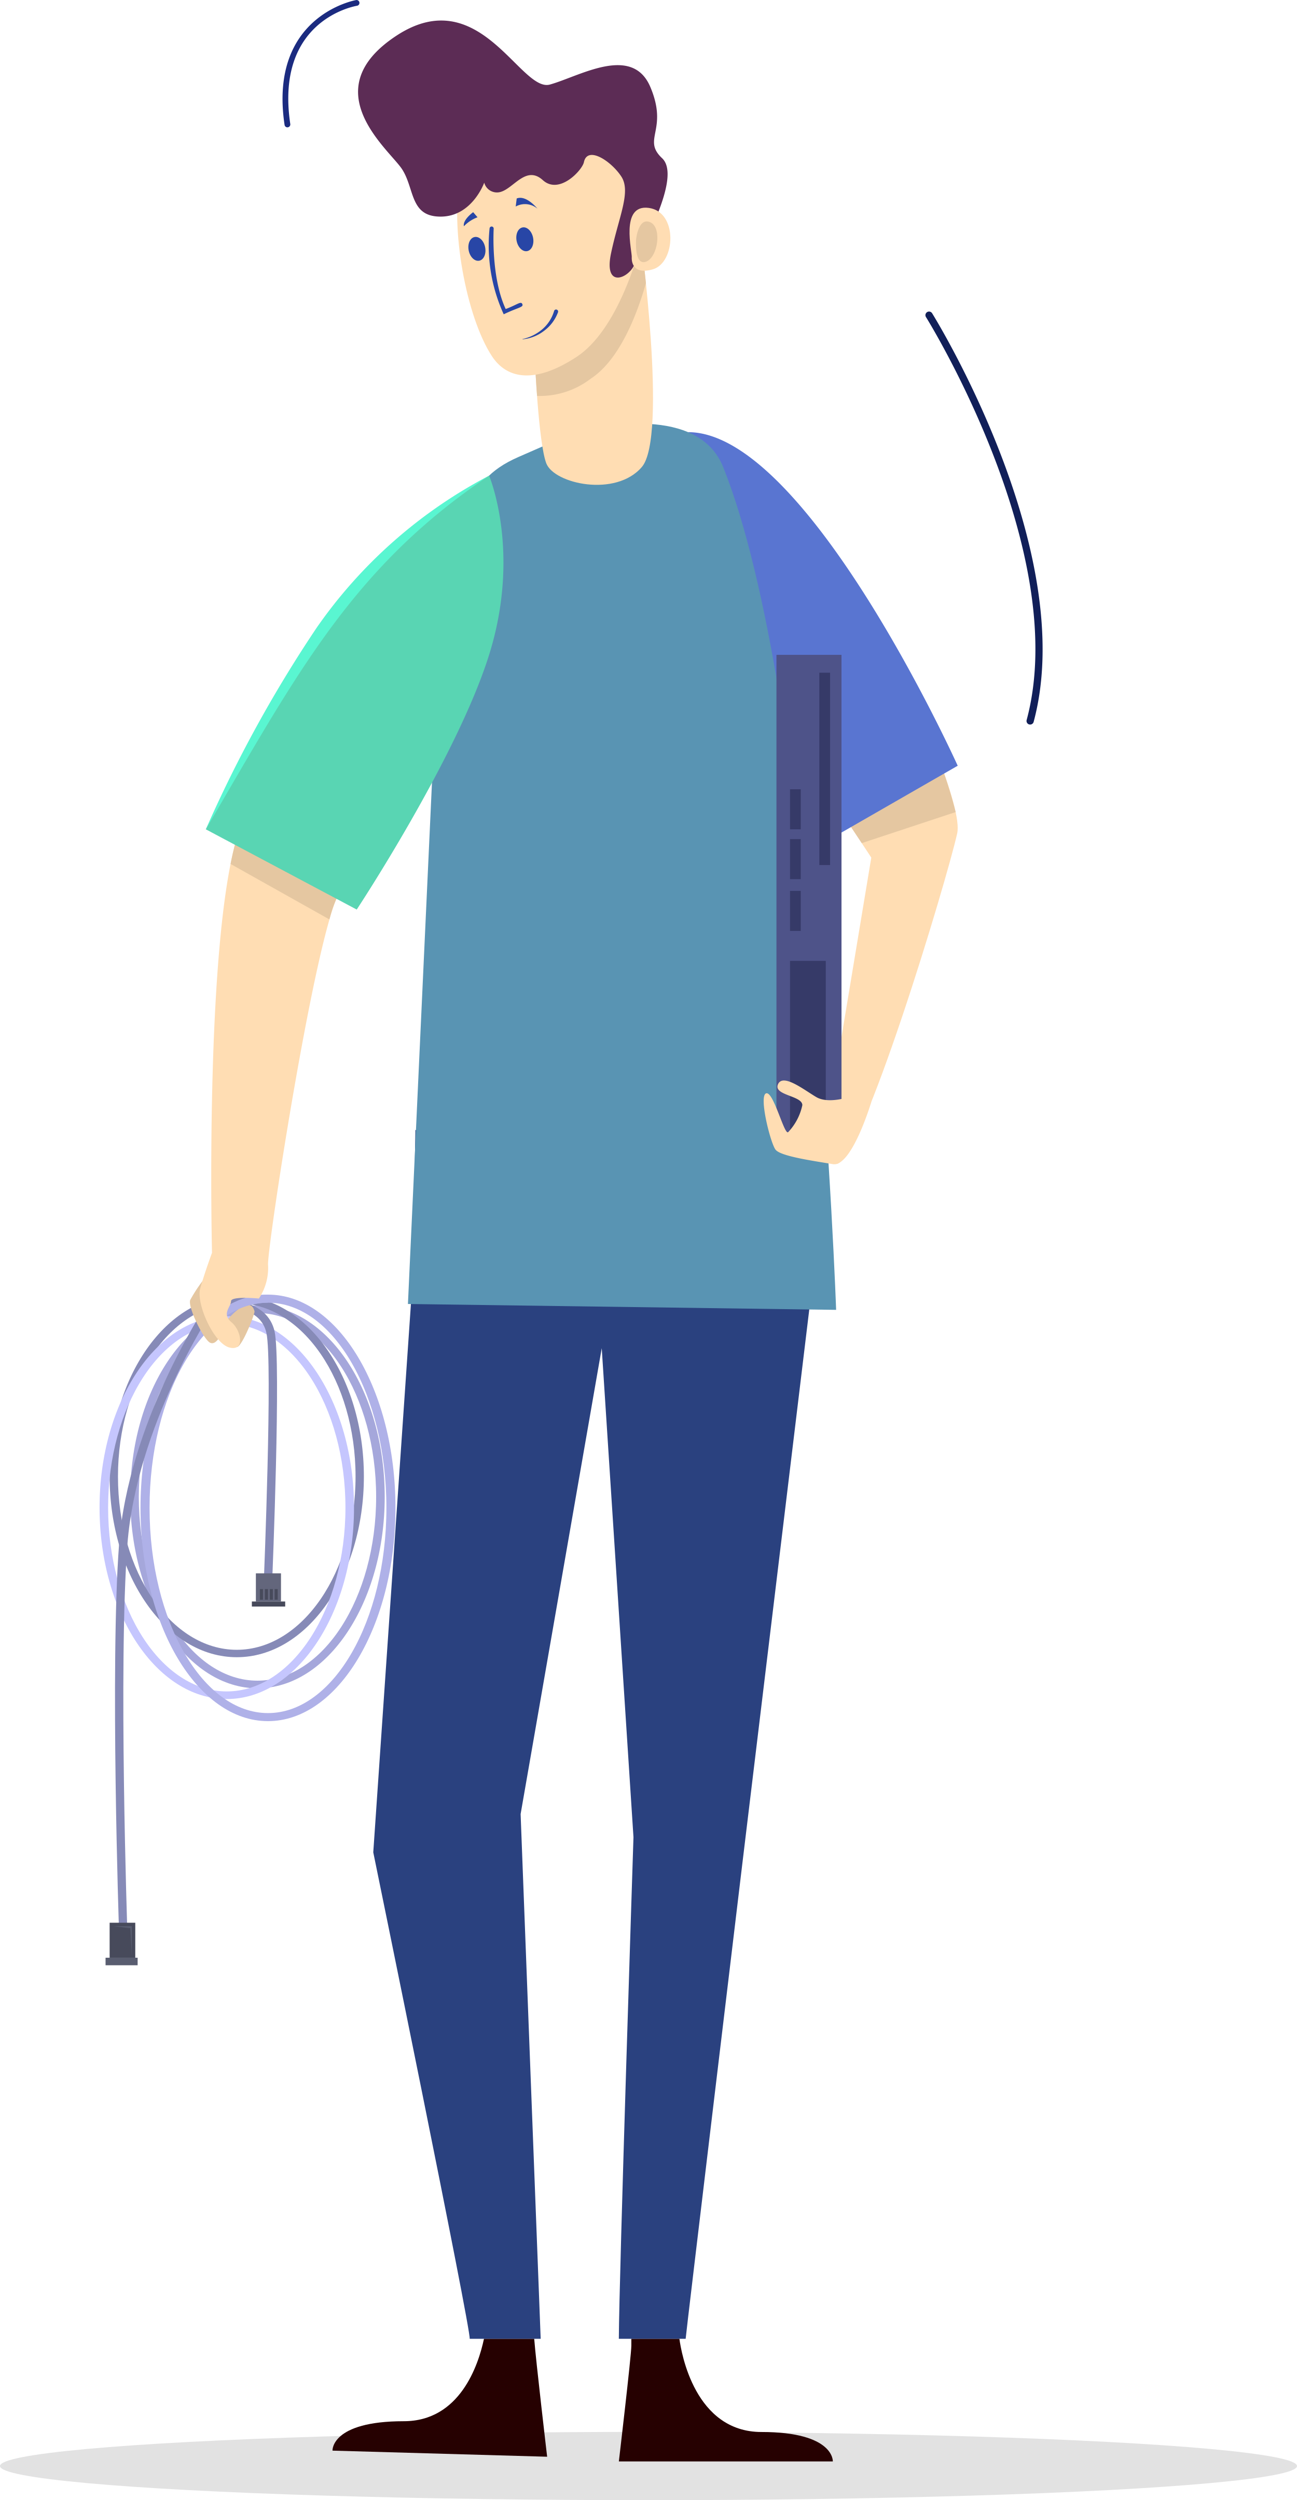 <svg xmlns="http://www.w3.org/2000/svg" width="119.27" height="229.873" viewBox="0 0 119.27 229.873"><g transform="translate(-1394.578 -10328.184)"><g transform="translate(1041.42 9166.467)"><g transform="translate(353.158 1385.312)"><ellipse cx="59.635" cy="3.139" rx="59.635" ry="3.139" transform="translate(0 0)" fill="#e2e2e2"/></g><path d="M539.182,1281.792s-5.686,11.3-.237,16.745c5.062,5.061,15.759,21.5,15.759,21.5l-3.232,19.468s-2.323,8.7,0,8.7,10.127-25.91,11.133-30.4S547.7,1280.649,539.182,1281.792Z" transform="translate(-121.424 -79.468)" fill="#ffddb3"/><path d="M586.282,1359.67l-9.569,5.15c1.553,2.262,2.866,4.23,3.678,5.457l8.636-2.855A45.1,45.1,0,0,0,586.282,1359.67Z" transform="translate(-147.989 -131.041)" fill="#e5c7a1"/><path d="M536.115,1284.116a11.868,11.868,0,0,0,0,9.7c2.279,5.524,13.818,22.871,13.818,22.871l11.737-6.745s-13.845-30.67-24.788-30.67Z" transform="translate(-120.443 -77.821)" fill="#5975d1"/><g transform="translate(383.734 1190.363)"><path d="M450.172,1805.461c-6.723,0-6.559,2.705-6.559,2.705l19.738.561s-1.041-8.876-1.189-10.843h-4.62C457.031,1800.29,455.335,1805.461,450.172,1805.461Z" transform="translate(-443.613 -1611.494)" fill="#260101"/><path d="M534.627,1806.453c-6.121,0-7.372-7.264-7.547-8.568h-4.42c0,.355,0,.579,0,.632,0,.9-1.148,10.641-1.148,10.641h19.676S541.349,1806.453,534.627,1806.453Z" transform="translate(-495.179 -1611.494)" fill="#260101"/><path d="M488.65,1536.5l6.283-52.008-1.775-15.392H458.581l-.246,13.563-3.63,52.845s9.02,44,8.866,44.728H470.1c-.012-.16-1.845-48.245-1.845-48.245l7.46-42.835,2.918,44.961s-1.325,40.529-1.346,46.119h6.145C483.414,1580.109,488.65,1536.5,488.65,1536.5Z" transform="translate(-450.956 -1393.846)" fill="#2a417f"/><path d="M479.746,1277.635l-5.456,2.388c-5.349,2.341-4.681,6.055-5.019,11.884l-2.925,18.1-2.208,47.887,39.376.539s-1.985-56.47-10.379-77.472C490.833,1275.2,481.812,1277.217,479.746,1277.635Z" transform="translate(-457.201 -1266.647)" fill="#5994b3"/><path d="M614.391,1284.4a.333.333,0,0,1-.165-.38c4.157-15.443-9.122-36.832-9.257-37.046a.332.332,0,0,1,.563-.354c.136.217,13.568,21.848,9.337,37.571a.333.333,0,0,1-.407.235A.353.353,0,0,1,614.391,1284.4Z" transform="translate(-550.393 -1246.465)" fill="#111f59"/></g><path d="M498.609,1236.692s.341,7.935,1.068,9.834,6.4,3.145,8.792.337-.157-21.378-.157-21.378Z" transform="translate(-96.285 -42.213)" fill="#ffddb3"/><path d="M508.842,1229.971c-.273-2.629-.529-4.486-.529-4.486l-9.7,11.207s.071,1.659.219,3.641a7.694,7.694,0,0,0,4.932-1.583C506.283,1237.1,507.9,1233.261,508.842,1229.971Z" transform="translate(-96.285 -42.213)" fill="#e5c7a1"/><path d="M481.273,1189.379s-2.421,1.429-3.432,6.274.512,13.087,2.88,16.7c1.408,2.149,4,2.543,7.776.073s5.783-9.414,6.4-12.345S491.846,1185.969,481.273,1189.379Z" transform="translate(-82.327 -17.889)" fill="#ffddb3"/><path d="M462.174,1182.207s-1.1,3.1-3.98,3.122-2.4-2.561-3.582-4.368-8.159-7.258-.5-12.274,11.387,5.248,14.1,4.5,7.569-3.74,9.243.237-.8,4.77,1.077,6.536-2.065,8.444-2.524,9.72-2.874,2.385-2.175-.965,1.869-5.665.946-7.074-3.114-2.87-3.44-1.311c-.15.718-2.254,3.025-3.776,1.646s-2.642.7-3.844,1.071A1.208,1.208,0,0,1,462.174,1182.207Z" transform="translate(-64.487 -3.696)" fill="#5c2c55"/><path d="M524.621,1222.81c.071-.513-1.122-4.952,1.571-4.581s2.462,5.023.386,5.641S524.621,1222.81,524.621,1222.81Z" transform="translate(-113.37 -37.396)" fill="#ffddb3"/><path d="M526.18,1223.594s.192-2.057,1.3-1.569.7,3.246-.4,3.63S526.18,1223.594,526.18,1223.594Z" transform="translate(-114.526 -39.874)" fill="#e5c7a1"/><g transform="translate(395.805 1179.906)"><path d="M495.156,1224.5c.119.6-.122,1.156-.539,1.239s-.853-.337-.973-.938.122-1.156.54-1.239S495.036,1223.9,495.156,1224.5Z" transform="translate(-488.783 -1220.84)" fill="#2846a6"/><path d="M482.117,1227.1c.12.6-.122,1.156-.539,1.239s-.853-.337-.973-.938.122-1.156.54-1.239S482,1226.494,482.117,1227.1Z" transform="translate(-480.152 -1222.558)" fill="#2846a6"/><g transform="translate(5.399 10.267)"><path d="M497.139,1247.708a3.519,3.519,0,0,0,1.07-1.674.189.189,0,1,1,.354.132,3.718,3.718,0,0,1-1.292,1.709,3.825,3.825,0,0,1-1.972.772.025.025,0,0,1,.019-.028A4.214,4.214,0,0,0,497.139,1247.708Z" transform="translate(-495.299 -1245.904)" fill="#2846a6"/></g><path d="M493.551,1215.588l-.092.741a1.767,1.767,0,0,1,2,.2S494.438,1215.243,493.551,1215.588Z" transform="translate(-488.682 -1215.53)" fill="#2846a6"/><path d="M479.336,1220.73a3.336,3.336,0,0,1,1.255-.828l-.4-.467S479.216,1220.128,479.336,1220.73Z" transform="translate(-479.326 -1218.115)" fill="#2846a6"/><g transform="translate(2.33 2.628)"><path d="M487.561,1231.383a15.224,15.224,0,0,1-1.3-7.9.189.189,0,0,1,.377.025c0,.045-.267,4.446,1.105,7.391,1.053-.39,1.4-.758,1.53-.455S488.9,1230.735,487.561,1231.383Z" transform="translate(-486.217 -1223.303)" fill="#2846a6"/></g></g><g transform="translate(379.139 1161.716)"><path d="M430.47,1173.426a.266.266,0,0,1-.263-.226c-1.5-10.046,6.512-11.467,6.593-11.48a.266.266,0,0,1,.086.524c-.31.051-7.574,1.36-6.153,10.877a.266.266,0,0,1-.224.3Z" transform="translate(-430.02 -1161.716)" fill="#1b2b80"/></g><g transform="translate(365.134 1281.741)"><path d="M400.287,1552c-6.452,0-11.7-7.9-11.7-17.6s5.249-17.6,11.7-17.6,11.7,7.9,11.7,17.6S406.739,1552,400.287,1552Zm0-34.5c-6.017,0-10.913,7.582-10.913,16.9s4.9,16.9,10.913,16.9,10.912-7.582,10.912-16.9S406.3,1517.5,400.287,1517.5Z" transform="translate(-388.586 -1516.798)" fill="#a5a7db"/></g><g transform="translate(363.24 1280.856)"><path d="M394.673,1547.407c-6.446,0-11.69-7.453-11.69-16.615s5.244-16.615,11.69-16.615,11.69,7.454,11.69,16.615S401.119,1547.407,394.673,1547.407Zm0-32.548c-6.024,0-10.924,7.148-10.924,15.933s4.9,15.933,10.924,15.933,10.924-7.148,10.924-15.933S400.7,1514.859,394.673,1514.859Z" transform="translate(-382.983 -1514.177)" fill="#868ab7"/></g><g transform="translate(362.311 1282.725)"><path d="M391.938,1554.914c-6.452,0-11.7-7.9-11.7-17.6s5.249-17.6,11.7-17.6,11.7,7.9,11.7,17.6S398.389,1554.914,391.938,1554.914Zm0-34.5c-6.017,0-10.913,7.582-10.913,16.9s4.9,16.9,10.913,16.9,10.912-7.582,10.912-16.9S397.954,1520.409,391.938,1520.409Z" transform="translate(-380.236 -1519.708)" fill="#c5c6fe"/></g><g transform="translate(366.076 1280.747)"><path d="M403.1,1553.072c-6.464,0-11.723-8.8-11.723-19.608s5.259-19.608,11.723-19.608,11.723,8.8,11.723,19.608S409.563,1553.072,403.1,1553.072Zm0-38.476c-6.005,0-10.89,8.464-10.89,18.867s4.885,18.868,10.89,18.868,10.89-8.464,10.89-18.868S409.1,1514.6,403.1,1514.6Z" transform="translate(-391.375 -1513.855)" fill="#afb1e8"/></g><g transform="translate(363.735 1281.919)"><path d="M384.822,1574.773c-.009-.244-.835-24.619,0-35.661.84-11.105,7.816-21.685,7.886-21.79l.659.347c-.07.1-6.953,10.549-7.781,21.489-.833,11.009-.008,35.35,0,35.595Z" transform="translate(-384.45 -1517.322)" fill="#868ab7"/></g><g transform="translate(374.002 1281.245)"><path d="M419,1541.349l-.766-.025c.008-.2.827-20.343.242-22.974-.531-2.391-3.507-2.341-3.635-2.341l-.022-.682c.04,0,3.754-.058,4.409,2.89C419.833,1520.927,419.037,1540.517,419,1541.349Z" transform="translate(-414.822 -1515.328)" fill="#868ab7"/></g><rect width="2.309" height="2.588" transform="translate(376.688 1306.376)" fill="#63667c"/><rect width="0.284" height="0.976" transform="translate(377.057 1307.823)" fill="#474a5b"/><rect width="0.284" height="0.976" transform="translate(377.516 1307.823)" fill="#474a5b"/><rect width="0.283" height="0.976" transform="translate(377.968 1307.823)" fill="#474a5b"/><rect width="0.284" height="0.976" transform="translate(378.412 1307.823)" fill="#474a5b"/><path d="M416.738,1517.249a.464.464,0,0,1-.03.169c-.187.723-1.18,3.118-1.6,3.118-.469,0-1.258-.889-1.258-.889l.483-1.719S416.311,1515.611,416.738,1517.249Z" transform="translate(-40.174 -234.967)" fill="#e5c7a1"/><path d="M406.529,1508.188a13.806,13.806,0,0,0-1.676,2.413c-.23.686,1.249,3.668,1.841,3.932s1.052-.906,1.052-.906Z" transform="translate(-34.205 -229.357)" fill="#e5c7a1"/><g transform="translate(374.198 1280.747)"><path d="M419,1514.6l.014-.741H419a7.519,7.519,0,0,0-3.6.951v.855A6.881,6.881,0,0,1,419,1514.6Z" transform="translate(-415.401 -1513.855)" fill="#afb1e8"/></g><g transform="translate(424.559 1221.925)"><rect width="5.982" height="44.307" transform="translate(0)" fill="#4e5389"/><rect width="0.986" height="3.682" transform="translate(1.249 12.359)" fill="#363a68"/><rect width="0.986" height="3.681" transform="translate(1.249 16.944)" fill="#363a68"/><rect width="0.986" height="3.681" transform="translate(1.249 21.702)" fill="#363a68"/><rect width="3.287" height="15.58" transform="translate(1.249 28.136)" fill="#363a68"/><rect width="0.986" height="17.684" transform="translate(3.944 1.643)" fill="#363a68"/></g><path d="M568.716,1457.149s-1.858.641-2.957,0-3.071-2.219-3.526-1.183,2.237,1.035,2.237,1.923a5.152,5.152,0,0,1-1.289,2.465c-.341.444-1.365-3.8-2.047-3.55s.4,4.561.872,5.177,3.526,1.035,5.269,1.331,3.539-5.723,3.539-5.723Z" transform="translate(-137.53 -194.56)" fill="#ffddb3"/><path d="M433.513,1292.74c-.7.619-19.678,22.54-22.645,32.716s-2.276,38.13-2.276,38.13-.691,1.871-1.085,3.275,1.258,5.088,2.7,5.439,1.082-1.577.164-2.339-.033-1.411-.033-1.916,2.565-.253,2.565-.253a5.071,5.071,0,0,0,.84-3.154c0-2.164,4.485-31.161,6.654-34.319s8.442-13.68,9.3-17.833S435.02,1291.4,433.513,1292.74Z" transform="translate(-35.938 -86.685)" fill="#ffddb3"/><path d="M419.011,1372.79a29.371,29.371,0,0,0-2.56,5.707c-.208.712-.4,1.511-.57,2.381l9.091,5.1a10.69,10.69,0,0,1,1-2.612c.643-.936,1.646-2.519,2.762-4.391Z" transform="translate(-41.52 -139.726)" fill="#e5c7a1"/><rect width="3.065" height="0.464" transform="translate(376.319 1308.964)" fill="#474a5b"/><rect width="2.357" height="3.218" transform="translate(363.24 1338.499)" fill="#474a5b"/><rect width="2.949" height="0.693" transform="translate(362.865 1341.716)" fill="#595d70"/><path d="M384.007,1685.65H385.7v2.731l-.134-2.547Z" transform="translate(-20.421 -346.833)" fill="#595d70"/><path d="M409.143,1323.609l13.88,7.379s9.205-13.945,12.173-23.419,0-16.477,0-16.477a49.659,49.659,0,0,0-15.452,14.331A173.477,173.477,0,0,0,409.143,1323.609Z" transform="translate(-37.061 -85.644)" fill="#59d5b3"/><path d="M435.2,1291.092c-12.622,8.444-17.737,18.339-26.053,32.517a119.57,119.57,0,0,1,10.209-18.558A44.333,44.333,0,0,1,435.2,1291.092Z" transform="translate(-37.061 -85.644)" fill="#59f6d1"/></g></g></svg>